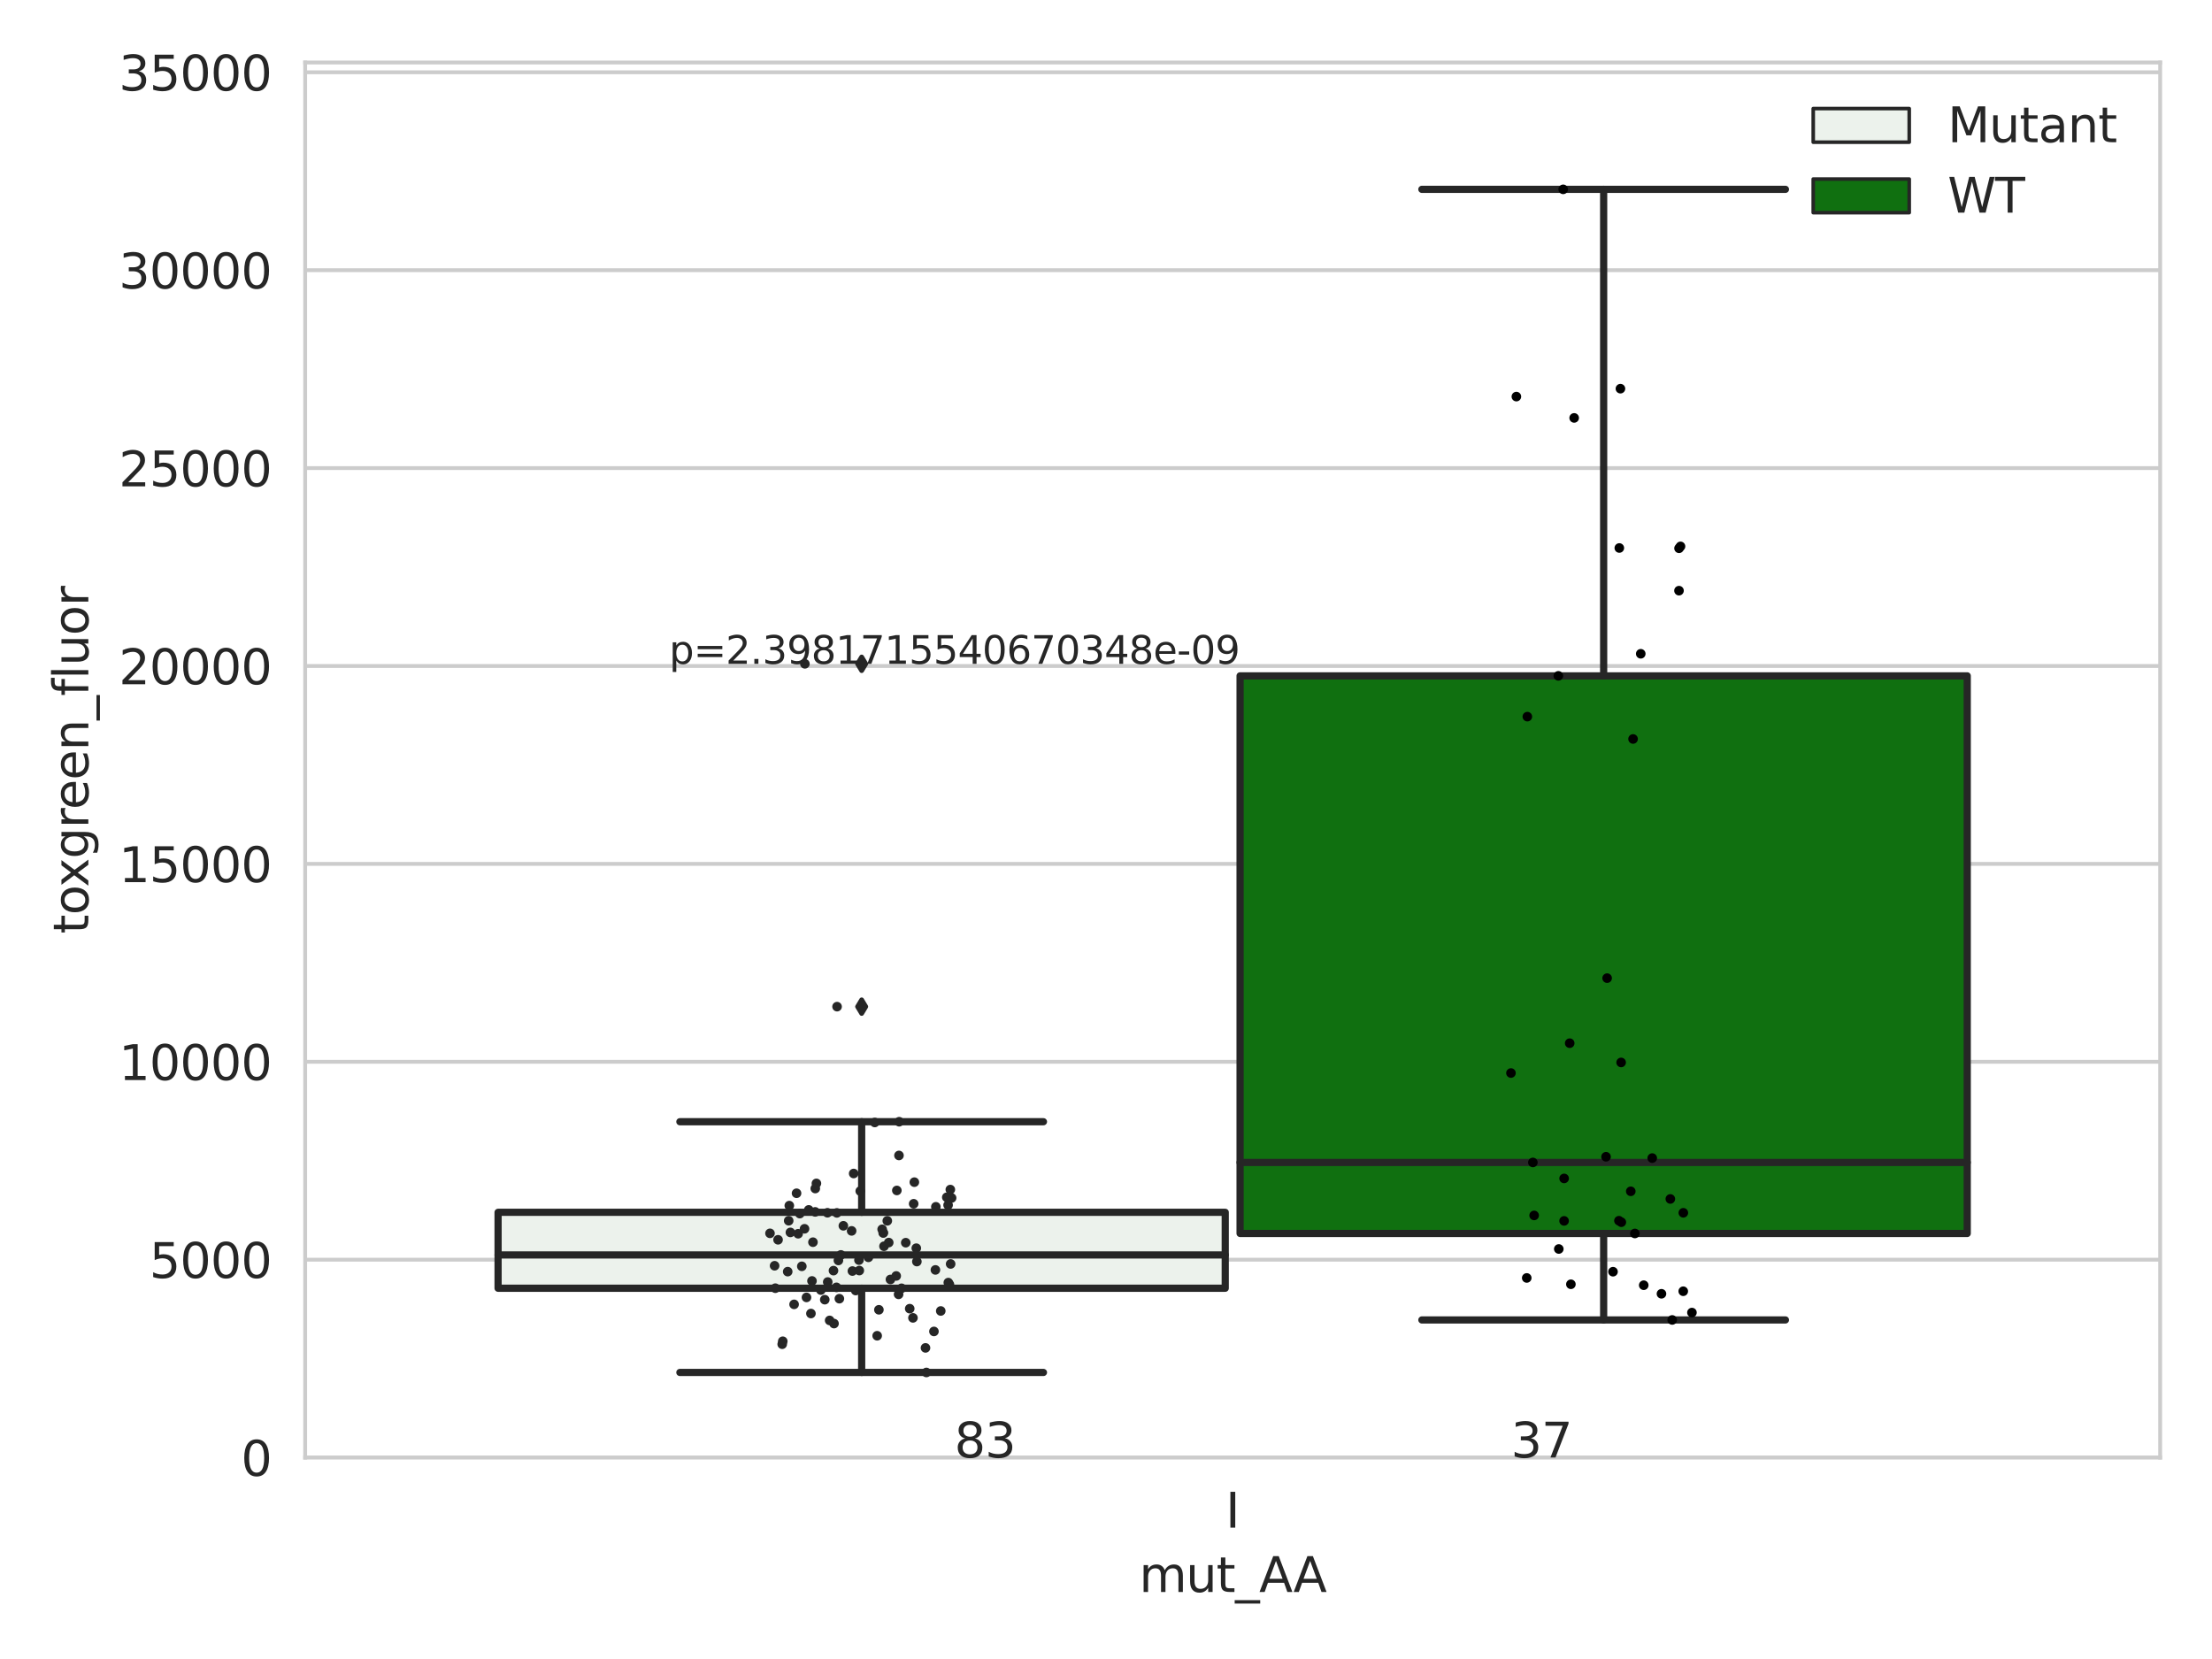 <?xml version="1.0" encoding="utf-8" standalone="no"?>
<!DOCTYPE svg PUBLIC "-//W3C//DTD SVG 1.1//EN"
  "http://www.w3.org/Graphics/SVG/1.1/DTD/svg11.dtd">
<svg xmlns:xlink="http://www.w3.org/1999/xlink" width="460.8pt" height="345.6pt" viewBox="0 0 460.8 345.6" xmlns="http://www.w3.org/2000/svg" version="1.1">
 <defs>
  <style type="text/css">*{stroke-linejoin: round; stroke-linecap: butt}</style>
 </defs>
 <g id="figure_1">
  <g id="patch_1">
   <path d="M 0 345.6 
L 460.8 345.6 
L 460.8 0 
L 0 0 
z
" style="fill: #ffffff"/>
  </g>
  <g id="axes_1">
   <g id="patch_2">
    <path d="M 63.571 303.64 
L 450 303.64 
L 450 13.022 
L 63.571 13.022 
z
" style="fill: #ffffff"/>
   </g>
   <g id="matplotlib.axis_1">
    <g id="xtick_1">
     <g id="text_1">
      <!-- I -->
      <g style="fill: #262626" transform="translate(255.311 318.238)scale(0.1 -0.1)">
       <defs>
        <path id="DejaVuSans-49" d="M 628 4666 
L 1259 4666 
L 1259 0 
L 628 0 
L 628 4666 
z
" transform="scale(0.016)"/>
       </defs>
       <use xlink:href="#DejaVuSans-49"/>
      </g>
     </g>
    </g>
    <g id="text_2">
     <!-- mut_AA -->
     <g style="fill: #262626" transform="translate(237.308 331.638)scale(0.1 -0.1)">
      <defs>
       <path id="DejaVuSans-6d" d="M 3328 2828 
Q 3544 3216 3844 3400 
Q 4144 3584 4550 3584 
Q 5097 3584 5394 3201 
Q 5691 2819 5691 2113 
L 5691 0 
L 5113 0 
L 5113 2094 
Q 5113 2597 4934 2840 
Q 4756 3084 4391 3084 
Q 3944 3084 3684 2787 
Q 3425 2491 3425 1978 
L 3425 0 
L 2847 0 
L 2847 2094 
Q 2847 2600 2669 2842 
Q 2491 3084 2119 3084 
Q 1678 3084 1418 2786 
Q 1159 2488 1159 1978 
L 1159 0 
L 581 0 
L 581 3500 
L 1159 3500 
L 1159 2956 
Q 1356 3278 1631 3431 
Q 1906 3584 2284 3584 
Q 2666 3584 2933 3390 
Q 3200 3197 3328 2828 
z
" transform="scale(0.016)"/>
       <path id="DejaVuSans-75" d="M 544 1381 
L 544 3500 
L 1119 3500 
L 1119 1403 
Q 1119 906 1312 657 
Q 1506 409 1894 409 
Q 2359 409 2629 706 
Q 2900 1003 2900 1516 
L 2900 3500 
L 3475 3500 
L 3475 0 
L 2900 0 
L 2900 538 
Q 2691 219 2414 64 
Q 2138 -91 1772 -91 
Q 1169 -91 856 284 
Q 544 659 544 1381 
z
M 1991 3584 
L 1991 3584 
z
" transform="scale(0.016)"/>
       <path id="DejaVuSans-74" d="M 1172 4494 
L 1172 3500 
L 2356 3500 
L 2356 3053 
L 1172 3053 
L 1172 1153 
Q 1172 725 1289 603 
Q 1406 481 1766 481 
L 2356 481 
L 2356 0 
L 1766 0 
Q 1100 0 847 248 
Q 594 497 594 1153 
L 594 3053 
L 172 3053 
L 172 3500 
L 594 3500 
L 594 4494 
L 1172 4494 
z
" transform="scale(0.016)"/>
       <path id="DejaVuSans-5f" d="M 3263 -1063 
L 3263 -1509 
L -63 -1509 
L -63 -1063 
L 3263 -1063 
z
" transform="scale(0.016)"/>
       <path id="DejaVuSans-41" d="M 2188 4044 
L 1331 1722 
L 3047 1722 
L 2188 4044 
z
M 1831 4666 
L 2547 4666 
L 4325 0 
L 3669 0 
L 3244 1197 
L 1141 1197 
L 716 0 
L 50 0 
L 1831 4666 
z
" transform="scale(0.016)"/>
      </defs>
      <use xlink:href="#DejaVuSans-6d"/>
      <use xlink:href="#DejaVuSans-75" x="97.412"/>
      <use xlink:href="#DejaVuSans-74" x="160.791"/>
      <use xlink:href="#DejaVuSans-5f" x="200"/>
      <use xlink:href="#DejaVuSans-41" x="250"/>
      <use xlink:href="#DejaVuSans-41" x="321.158"/>
     </g>
    </g>
   </g>
   <g id="matplotlib.axis_2">
    <g id="ytick_1">
     <g id="line2d_1">
      <path d="M 63.571 303.64 
L 450 303.64 
" clip-path="url(#p7182664785)" style="fill: none; stroke: #cccccc; stroke-width: 0.8; stroke-linecap: round"/>
     </g>
     <g id="text_3">
      <!-- 0 -->
      <g style="fill: #262626" transform="translate(50.209 307.439)scale(0.1 -0.1)">
       <defs>
        <path id="DejaVuSans-30" d="M 2034 4250 
Q 1547 4250 1301 3770 
Q 1056 3291 1056 2328 
Q 1056 1369 1301 889 
Q 1547 409 2034 409 
Q 2525 409 2770 889 
Q 3016 1369 3016 2328 
Q 3016 3291 2770 3770 
Q 2525 4250 2034 4250 
z
M 2034 4750 
Q 2819 4750 3233 4129 
Q 3647 3509 3647 2328 
Q 3647 1150 3233 529 
Q 2819 -91 2034 -91 
Q 1250 -91 836 529 
Q 422 1150 422 2328 
Q 422 3509 836 4129 
Q 1250 4750 2034 4750 
z
" transform="scale(0.016)"/>
       </defs>
       <use xlink:href="#DejaVuSans-30"/>
      </g>
     </g>
    </g>
    <g id="ytick_2">
     <g id="line2d_2">
      <path d="M 63.571 262.414 
L 450 262.414 
" clip-path="url(#p7182664785)" style="fill: none; stroke: #cccccc; stroke-width: 0.8; stroke-linecap: round"/>
     </g>
     <g id="text_4">
      <!-- 5000 -->
      <g style="fill: #262626" transform="translate(31.121 266.214)scale(0.1 -0.1)">
       <defs>
        <path id="DejaVuSans-35" d="M 691 4666 
L 3169 4666 
L 3169 4134 
L 1269 4134 
L 1269 2991 
Q 1406 3038 1543 3061 
Q 1681 3084 1819 3084 
Q 2600 3084 3056 2656 
Q 3513 2228 3513 1497 
Q 3513 744 3044 326 
Q 2575 -91 1722 -91 
Q 1428 -91 1123 -41 
Q 819 9 494 109 
L 494 744 
Q 775 591 1075 516 
Q 1375 441 1709 441 
Q 2250 441 2565 725 
Q 2881 1009 2881 1497 
Q 2881 1984 2565 2268 
Q 2250 2553 1709 2553 
Q 1456 2553 1204 2497 
Q 953 2441 691 2322 
L 691 4666 
z
" transform="scale(0.016)"/>
       </defs>
       <use xlink:href="#DejaVuSans-35"/>
       <use xlink:href="#DejaVuSans-30" x="63.623"/>
       <use xlink:href="#DejaVuSans-30" x="127.246"/>
       <use xlink:href="#DejaVuSans-30" x="190.869"/>
      </g>
     </g>
    </g>
    <g id="ytick_3">
     <g id="line2d_3">
      <path d="M 63.571 221.189 
L 450 221.189 
" clip-path="url(#p7182664785)" style="fill: none; stroke: #cccccc; stroke-width: 0.8; stroke-linecap: round"/>
     </g>
     <g id="text_5">
      <!-- 10000 -->
      <g style="fill: #262626" transform="translate(24.759 224.988)scale(0.1 -0.1)">
       <defs>
        <path id="DejaVuSans-31" d="M 794 531 
L 1825 531 
L 1825 4091 
L 703 3866 
L 703 4441 
L 1819 4666 
L 2450 4666 
L 2450 531 
L 3481 531 
L 3481 0 
L 794 0 
L 794 531 
z
" transform="scale(0.016)"/>
       </defs>
       <use xlink:href="#DejaVuSans-31"/>
       <use xlink:href="#DejaVuSans-30" x="63.623"/>
       <use xlink:href="#DejaVuSans-30" x="127.246"/>
       <use xlink:href="#DejaVuSans-30" x="190.869"/>
       <use xlink:href="#DejaVuSans-30" x="254.492"/>
      </g>
     </g>
    </g>
    <g id="ytick_4">
     <g id="line2d_4">
      <path d="M 63.571 179.963 
L 450 179.963 
" clip-path="url(#p7182664785)" style="fill: none; stroke: #cccccc; stroke-width: 0.8; stroke-linecap: round"/>
     </g>
     <g id="text_6">
      <!-- 15000 -->
      <g style="fill: #262626" transform="translate(24.759 183.762)scale(0.1 -0.1)">
       <use xlink:href="#DejaVuSans-31"/>
       <use xlink:href="#DejaVuSans-35" x="63.623"/>
       <use xlink:href="#DejaVuSans-30" x="127.246"/>
       <use xlink:href="#DejaVuSans-30" x="190.869"/>
       <use xlink:href="#DejaVuSans-30" x="254.492"/>
      </g>
     </g>
    </g>
    <g id="ytick_5">
     <g id="line2d_5">
      <path d="M 63.571 138.738 
L 450 138.738 
" clip-path="url(#p7182664785)" style="fill: none; stroke: #cccccc; stroke-width: 0.8; stroke-linecap: round"/>
     </g>
     <g id="text_7">
      <!-- 20000 -->
      <g style="fill: #262626" transform="translate(24.759 142.537)scale(0.1 -0.1)">
       <defs>
        <path id="DejaVuSans-32" d="M 1228 531 
L 3431 531 
L 3431 0 
L 469 0 
L 469 531 
Q 828 903 1448 1529 
Q 2069 2156 2228 2338 
Q 2531 2678 2651 2914 
Q 2772 3150 2772 3378 
Q 2772 3750 2511 3984 
Q 2250 4219 1831 4219 
Q 1534 4219 1204 4116 
Q 875 4013 500 3803 
L 500 4441 
Q 881 4594 1212 4672 
Q 1544 4750 1819 4750 
Q 2544 4750 2975 4387 
Q 3406 4025 3406 3419 
Q 3406 3131 3298 2873 
Q 3191 2616 2906 2266 
Q 2828 2175 2409 1742 
Q 1991 1309 1228 531 
z
" transform="scale(0.016)"/>
       </defs>
       <use xlink:href="#DejaVuSans-32"/>
       <use xlink:href="#DejaVuSans-30" x="63.623"/>
       <use xlink:href="#DejaVuSans-30" x="127.246"/>
       <use xlink:href="#DejaVuSans-30" x="190.869"/>
       <use xlink:href="#DejaVuSans-30" x="254.492"/>
      </g>
     </g>
    </g>
    <g id="ytick_6">
     <g id="line2d_6">
      <path d="M 63.571 97.512 
L 450 97.512 
" clip-path="url(#p7182664785)" style="fill: none; stroke: #cccccc; stroke-width: 0.8; stroke-linecap: round"/>
     </g>
     <g id="text_8">
      <!-- 25000 -->
      <g style="fill: #262626" transform="translate(24.759 101.311)scale(0.1 -0.1)">
       <use xlink:href="#DejaVuSans-32"/>
       <use xlink:href="#DejaVuSans-35" x="63.623"/>
       <use xlink:href="#DejaVuSans-30" x="127.246"/>
       <use xlink:href="#DejaVuSans-30" x="190.869"/>
       <use xlink:href="#DejaVuSans-30" x="254.492"/>
      </g>
     </g>
    </g>
    <g id="ytick_7">
     <g id="line2d_7">
      <path d="M 63.571 56.286 
L 450 56.286 
" clip-path="url(#p7182664785)" style="fill: none; stroke: #cccccc; stroke-width: 0.8; stroke-linecap: round"/>
     </g>
     <g id="text_9">
      <!-- 30000 -->
      <g style="fill: #262626" transform="translate(24.759 60.085)scale(0.1 -0.1)">
       <defs>
        <path id="DejaVuSans-33" d="M 2597 2516 
Q 3050 2419 3304 2112 
Q 3559 1806 3559 1356 
Q 3559 666 3084 287 
Q 2609 -91 1734 -91 
Q 1441 -91 1130 -33 
Q 819 25 488 141 
L 488 750 
Q 750 597 1062 519 
Q 1375 441 1716 441 
Q 2309 441 2620 675 
Q 2931 909 2931 1356 
Q 2931 1769 2642 2001 
Q 2353 2234 1838 2234 
L 1294 2234 
L 1294 2753 
L 1863 2753 
Q 2328 2753 2575 2939 
Q 2822 3125 2822 3475 
Q 2822 3834 2567 4026 
Q 2313 4219 1838 4219 
Q 1578 4219 1281 4162 
Q 984 4106 628 3988 
L 628 4550 
Q 988 4650 1302 4700 
Q 1616 4750 1894 4750 
Q 2613 4750 3031 4423 
Q 3450 4097 3450 3541 
Q 3450 3153 3228 2886 
Q 3006 2619 2597 2516 
z
" transform="scale(0.016)"/>
       </defs>
       <use xlink:href="#DejaVuSans-33"/>
       <use xlink:href="#DejaVuSans-30" x="63.623"/>
       <use xlink:href="#DejaVuSans-30" x="127.246"/>
       <use xlink:href="#DejaVuSans-30" x="190.869"/>
       <use xlink:href="#DejaVuSans-30" x="254.492"/>
      </g>
     </g>
    </g>
    <g id="ytick_8">
     <g id="line2d_8">
      <path d="M 63.571 15.061 
L 450 15.061 
" clip-path="url(#p7182664785)" style="fill: none; stroke: #cccccc; stroke-width: 0.8; stroke-linecap: round"/>
     </g>
     <g id="text_10">
      <!-- 35000 -->
      <g style="fill: #262626" transform="translate(24.759 18.86)scale(0.1 -0.1)">
       <use xlink:href="#DejaVuSans-33"/>
       <use xlink:href="#DejaVuSans-35" x="63.623"/>
       <use xlink:href="#DejaVuSans-30" x="127.246"/>
       <use xlink:href="#DejaVuSans-30" x="190.869"/>
       <use xlink:href="#DejaVuSans-30" x="254.492"/>
      </g>
     </g>
    </g>
    <g id="text_11">
     <!-- toxgreen_fluor -->
     <g style="fill: #262626" transform="translate(18.401 194.526)rotate(-90)scale(0.1 -0.1)">
      <defs>
       <path id="DejaVuSans-6f" d="M 1959 3097 
Q 1497 3097 1228 2736 
Q 959 2375 959 1747 
Q 959 1119 1226 758 
Q 1494 397 1959 397 
Q 2419 397 2687 759 
Q 2956 1122 2956 1747 
Q 2956 2369 2687 2733 
Q 2419 3097 1959 3097 
z
M 1959 3584 
Q 2709 3584 3137 3096 
Q 3566 2609 3566 1747 
Q 3566 888 3137 398 
Q 2709 -91 1959 -91 
Q 1206 -91 779 398 
Q 353 888 353 1747 
Q 353 2609 779 3096 
Q 1206 3584 1959 3584 
z
" transform="scale(0.016)"/>
       <path id="DejaVuSans-78" d="M 3513 3500 
L 2247 1797 
L 3578 0 
L 2900 0 
L 1881 1375 
L 863 0 
L 184 0 
L 1544 1831 
L 300 3500 
L 978 3500 
L 1906 2253 
L 2834 3500 
L 3513 3500 
z
" transform="scale(0.016)"/>
       <path id="DejaVuSans-67" d="M 2906 1791 
Q 2906 2416 2648 2759 
Q 2391 3103 1925 3103 
Q 1463 3103 1205 2759 
Q 947 2416 947 1791 
Q 947 1169 1205 825 
Q 1463 481 1925 481 
Q 2391 481 2648 825 
Q 2906 1169 2906 1791 
z
M 3481 434 
Q 3481 -459 3084 -895 
Q 2688 -1331 1869 -1331 
Q 1566 -1331 1297 -1286 
Q 1028 -1241 775 -1147 
L 775 -588 
Q 1028 -725 1275 -790 
Q 1522 -856 1778 -856 
Q 2344 -856 2625 -561 
Q 2906 -266 2906 331 
L 2906 616 
Q 2728 306 2450 153 
Q 2172 0 1784 0 
Q 1141 0 747 490 
Q 353 981 353 1791 
Q 353 2603 747 3093 
Q 1141 3584 1784 3584 
Q 2172 3584 2450 3431 
Q 2728 3278 2906 2969 
L 2906 3500 
L 3481 3500 
L 3481 434 
z
" transform="scale(0.016)"/>
       <path id="DejaVuSans-72" d="M 2631 2963 
Q 2534 3019 2420 3045 
Q 2306 3072 2169 3072 
Q 1681 3072 1420 2755 
Q 1159 2438 1159 1844 
L 1159 0 
L 581 0 
L 581 3500 
L 1159 3500 
L 1159 2956 
Q 1341 3275 1631 3429 
Q 1922 3584 2338 3584 
Q 2397 3584 2469 3576 
Q 2541 3569 2628 3553 
L 2631 2963 
z
" transform="scale(0.016)"/>
       <path id="DejaVuSans-65" d="M 3597 1894 
L 3597 1613 
L 953 1613 
Q 991 1019 1311 708 
Q 1631 397 2203 397 
Q 2534 397 2845 478 
Q 3156 559 3463 722 
L 3463 178 
Q 3153 47 2828 -22 
Q 2503 -91 2169 -91 
Q 1331 -91 842 396 
Q 353 884 353 1716 
Q 353 2575 817 3079 
Q 1281 3584 2069 3584 
Q 2775 3584 3186 3129 
Q 3597 2675 3597 1894 
z
M 3022 2063 
Q 3016 2534 2758 2815 
Q 2500 3097 2075 3097 
Q 1594 3097 1305 2825 
Q 1016 2553 972 2059 
L 3022 2063 
z
" transform="scale(0.016)"/>
       <path id="DejaVuSans-6e" d="M 3513 2113 
L 3513 0 
L 2938 0 
L 2938 2094 
Q 2938 2591 2744 2837 
Q 2550 3084 2163 3084 
Q 1697 3084 1428 2787 
Q 1159 2491 1159 1978 
L 1159 0 
L 581 0 
L 581 3500 
L 1159 3500 
L 1159 2956 
Q 1366 3272 1645 3428 
Q 1925 3584 2291 3584 
Q 2894 3584 3203 3211 
Q 3513 2838 3513 2113 
z
" transform="scale(0.016)"/>
       <path id="DejaVuSans-66" d="M 2375 4863 
L 2375 4384 
L 1825 4384 
Q 1516 4384 1395 4259 
Q 1275 4134 1275 3809 
L 1275 3500 
L 2222 3500 
L 2222 3053 
L 1275 3053 
L 1275 0 
L 697 0 
L 697 3053 
L 147 3053 
L 147 3500 
L 697 3500 
L 697 3744 
Q 697 4328 969 4595 
Q 1241 4863 1831 4863 
L 2375 4863 
z
" transform="scale(0.016)"/>
       <path id="DejaVuSans-6c" d="M 603 4863 
L 1178 4863 
L 1178 0 
L 603 0 
L 603 4863 
z
" transform="scale(0.016)"/>
      </defs>
      <use xlink:href="#DejaVuSans-74"/>
      <use xlink:href="#DejaVuSans-6f" x="39.209"/>
      <use xlink:href="#DejaVuSans-78" x="97.266"/>
      <use xlink:href="#DejaVuSans-67" x="156.445"/>
      <use xlink:href="#DejaVuSans-72" x="219.922"/>
      <use xlink:href="#DejaVuSans-65" x="258.785"/>
      <use xlink:href="#DejaVuSans-65" x="320.309"/>
      <use xlink:href="#DejaVuSans-6e" x="381.832"/>
      <use xlink:href="#DejaVuSans-5f" x="445.211"/>
      <use xlink:href="#DejaVuSans-66" x="495.211"/>
      <use xlink:href="#DejaVuSans-6c" x="530.416"/>
      <use xlink:href="#DejaVuSans-75" x="558.199"/>
      <use xlink:href="#DejaVuSans-6f" x="621.578"/>
      <use xlink:href="#DejaVuSans-72" x="682.76"/>
     </g>
    </g>
   </g>
   <g id="patch_3">
    <path d="M 103.76 268.364 
L 255.24 268.364 
L 255.24 252.548 
L 103.76 252.548 
L 103.76 268.364 
z
" clip-path="url(#p7182664785)" style="fill: #ecf2ec; stroke: #262626; stroke-width: 1.5; stroke-linejoin: miter"/>
   </g>
   <g id="patch_4">
    <path d="M 258.331 256.952 
L 409.811 256.952 
L 409.811 140.791 
L 258.331 140.791 
L 258.331 256.952 
z
" clip-path="url(#p7182664785)" style="fill: #107010; stroke: #262626; stroke-width: 1.5; stroke-linejoin: miter"/>
   </g>
   <g id="patch_5">
    <path d="M 256.786 303.64 
L 256.786 303.64 
L 256.786 303.64 
L 256.786 303.64 
z
" clip-path="url(#p7182664785)" style="fill: #ecf2ec; stroke: #262626; stroke-width: 0.75; stroke-linejoin: miter"/>
   </g>
   <g id="patch_6">
    <path d="M 256.786 303.64 
L 256.786 303.64 
L 256.786 303.64 
L 256.786 303.64 
z
" clip-path="url(#p7182664785)" style="fill: #107010; stroke: #262626; stroke-width: 0.75; stroke-linejoin: miter"/>
   </g>
   <g id="PathCollection_1"/>
   <g id="PathCollection_2"/>
   <g id="line2d_9">
    <path d="M 179.5 268.364 
L 179.5 285.907 
" clip-path="url(#p7182664785)" style="fill: none; stroke: #262626; stroke-width: 1.5; stroke-linecap: round"/>
   </g>
   <g id="line2d_10">
    <path d="M 179.5 252.548 
L 179.5 233.675 
" clip-path="url(#p7182664785)" style="fill: none; stroke: #262626; stroke-width: 1.5; stroke-linecap: round"/>
   </g>
   <g id="line2d_11">
    <path d="M 141.63 285.907 
L 217.37 285.907 
" clip-path="url(#p7182664785)" style="fill: none; stroke: #262626; stroke-width: 1.5; stroke-linecap: round"/>
   </g>
   <g id="line2d_12">
    <path d="M 141.63 233.675 
L 217.37 233.675 
" clip-path="url(#p7182664785)" style="fill: none; stroke: #262626; stroke-width: 1.5; stroke-linecap: round"/>
   </g>
   <g id="line2d_13">
    <defs>
     <path id="m395c01d394" d="M -0 1.414 
L 0.849 0 
L 0 -1.414 
L -0.849 -0 
z
" style="stroke: #262626; stroke-linejoin: miter"/>
    </defs>
    <g clip-path="url(#p7182664785)">
     <use xlink:href="#m395c01d394" x="179.5" y="209.702" style="fill: #262626; stroke: #262626; stroke-linejoin: miter"/>
     <use xlink:href="#m395c01d394" x="179.5" y="138.283" style="fill: #262626; stroke: #262626; stroke-linejoin: miter"/>
    </g>
   </g>
   <g id="line2d_14">
    <path d="M 334.071 256.952 
L 334.071 274.968 
" clip-path="url(#p7182664785)" style="fill: none; stroke: #262626; stroke-width: 1.5; stroke-linecap: round"/>
   </g>
   <g id="line2d_15">
    <path d="M 334.071 140.791 
L 334.071 39.442 
" clip-path="url(#p7182664785)" style="fill: none; stroke: #262626; stroke-width: 1.5; stroke-linecap: round"/>
   </g>
   <g id="line2d_16">
    <path d="M 296.201 274.968 
L 371.941 274.968 
" clip-path="url(#p7182664785)" style="fill: none; stroke: #262626; stroke-width: 1.5; stroke-linecap: round"/>
   </g>
   <g id="line2d_17">
    <path d="M 296.201 39.442 
L 371.941 39.442 
" clip-path="url(#p7182664785)" style="fill: none; stroke: #262626; stroke-width: 1.5; stroke-linecap: round"/>
   </g>
   <g id="line2d_18"/>
   <g id="line2d_19">
    <path d="M 103.76 261.423 
L 255.24 261.423 
" clip-path="url(#p7182664785)" style="fill: none; stroke: #262626; stroke-width: 1.5; stroke-linecap: round"/>
   </g>
   <g id="line2d_20">
    <path d="M 258.331 242.16 
L 409.811 242.16 
" clip-path="url(#p7182664785)" style="fill: none; stroke: #262626; stroke-width: 1.5; stroke-linecap: round"/>
   </g>
   <g id="patch_7">
    <path d="M 63.571 303.64 
L 63.571 13.022 
" style="fill: none; stroke: #cccccc; stroke-width: 0.8; stroke-linejoin: miter; stroke-linecap: square"/>
   </g>
   <g id="patch_8">
    <path d="M 450 303.64 
L 450 13.022 
" style="fill: none; stroke: #cccccc; stroke-width: 0.8; stroke-linejoin: miter; stroke-linecap: square"/>
   </g>
   <g id="patch_9">
    <path d="M 63.571 303.64 
L 450 303.64 
" style="fill: none; stroke: #cccccc; stroke-width: 0.8; stroke-linejoin: miter; stroke-linecap: square"/>
   </g>
   <g id="patch_10">
    <path d="M 63.571 13.022 
L 450 13.022 
" style="fill: none; stroke: #cccccc; stroke-width: 0.8; stroke-linejoin: miter; stroke-linecap: square"/>
   </g>
   <g id="PathCollection_3">
    <defs>
     <path id="C0_0_1da411a378" d="M 0 1 
C 0.265 1 0.52 0.895 0.707 0.707 
C 0.895 0.52 1 0.265 1 -0 
C 1 -0.265 0.895 -0.52 0.707 -0.707 
C 0.52 -0.895 0.265 -1 0 -1 
C -0.265 -1 -0.52 -0.895 -0.707 -0.707 
C -0.895 -0.52 -1 -0.265 -1 0 
C -1 0.265 -0.895 0.52 -0.707 0.707 
C -0.52 0.895 -0.265 1 0 1 
z
"/>
    </defs>
    <g clip-path="url(#p7182664785)">
     <use xlink:href="#C0_0_1da411a378" x="174.376" y="209.702" style="fill: #262626"/>
    </g>
    <g clip-path="url(#p7182664785)">
     <use xlink:href="#C0_0_1da411a378" x="190.186" y="274.535" style="fill: #262626"/>
    </g>
    <g clip-path="url(#p7182664785)">
     <use xlink:href="#C0_0_1da411a378" x="197.234" y="249.417" style="fill: #262626"/>
    </g>
    <g clip-path="url(#p7182664785)">
     <use xlink:href="#C0_0_1da411a378" x="167.674" y="138.283" style="fill: #262626"/>
    </g>
    <g clip-path="url(#p7182664785)">
     <use xlink:href="#C0_0_1da411a378" x="188.685" y="258.875" style="fill: #262626"/>
    </g>
    <g clip-path="url(#p7182664785)">
     <use xlink:href="#C0_0_1da411a378" x="165.426" y="271.722" style="fill: #262626"/>
    </g>
    <g clip-path="url(#p7182664785)">
     <use xlink:href="#C0_0_1da411a378" x="172.434" y="267.067" style="fill: #262626"/>
    </g>
    <g clip-path="url(#p7182664785)">
     <use xlink:href="#C0_0_1da411a378" x="185.496" y="266.534" style="fill: #262626"/>
    </g>
    <g clip-path="url(#p7182664785)">
     <use xlink:href="#C0_0_1da411a378" x="166.614" y="252.816" style="fill: #262626"/>
    </g>
    <g clip-path="url(#p7182664785)">
     <use xlink:href="#C0_0_1da411a378" x="169.354" y="258.771" style="fill: #262626"/>
    </g>
    <g clip-path="url(#p7182664785)">
     <use xlink:href="#C0_0_1da411a378" x="178.259" y="268.843" style="fill: #262626"/>
    </g>
    <g clip-path="url(#p7182664785)">
     <use xlink:href="#C0_0_1da411a378" x="187.316" y="233.675" style="fill: #262626"/>
    </g>
    <g clip-path="url(#p7182664785)">
     <use xlink:href="#C0_0_1da411a378" x="164.427" y="251.15" style="fill: #262626"/>
    </g>
    <g clip-path="url(#p7182664785)">
     <use xlink:href="#C0_0_1da411a378" x="162.084" y="258.271" style="fill: #262626"/>
    </g>
    <g clip-path="url(#p7182664785)">
     <use xlink:href="#C0_0_1da411a378" x="168.932" y="273.631" style="fill: #262626"/>
    </g>
    <g clip-path="url(#p7182664785)">
     <use xlink:href="#C0_0_1da411a378" x="177.837" y="244.462" style="fill: #262626"/>
    </g>
    <g clip-path="url(#p7182664785)">
     <use xlink:href="#C0_0_1da411a378" x="163.065" y="279.407" style="fill: #262626"/>
    </g>
    <g clip-path="url(#p7182664785)">
     <use xlink:href="#C0_0_1da411a378" x="175.688" y="255.357" style="fill: #262626"/>
    </g>
    <g clip-path="url(#p7182664785)">
     <use xlink:href="#C0_0_1da411a378" x="162.948" y="280.025" style="fill: #262626"/>
    </g>
    <g clip-path="url(#p7182664785)">
     <use xlink:href="#C0_0_1da411a378" x="179.007" y="264.682" style="fill: #262626"/>
    </g>
    <g clip-path="url(#p7182664785)">
     <use xlink:href="#C0_0_1da411a378" x="161.518" y="268.354" style="fill: #262626"/>
    </g>
    <g clip-path="url(#p7182664785)">
     <use xlink:href="#C0_0_1da411a378" x="161.363" y="263.679" style="fill: #262626"/>
    </g>
    <g clip-path="url(#p7182664785)">
     <use xlink:href="#C0_0_1da411a378" x="170.997" y="268.743" style="fill: #262626"/>
    </g>
    <g clip-path="url(#p7182664785)">
     <use xlink:href="#C0_0_1da411a378" x="169.152" y="266.843" style="fill: #262626"/>
    </g>
    <g clip-path="url(#p7182664785)">
     <use xlink:href="#C0_0_1da411a378" x="171.817" y="270.746" style="fill: #262626"/>
    </g>
    <g clip-path="url(#p7182664785)">
     <use xlink:href="#C0_0_1da411a378" x="184.842" y="254.319" style="fill: #262626"/>
    </g>
    <g clip-path="url(#p7182664785)">
     <use xlink:href="#C0_0_1da411a378" x="175.17" y="261.423" style="fill: #262626"/>
    </g>
    <g clip-path="url(#p7182664785)">
     <use xlink:href="#C0_0_1da411a378" x="174.251" y="268.178" style="fill: #262626"/>
    </g>
    <g clip-path="url(#p7182664785)">
     <use xlink:href="#C0_0_1da411a378" x="192.983" y="285.907" style="fill: #262626"/>
    </g>
    <g clip-path="url(#p7182664785)">
     <use xlink:href="#C0_0_1da411a378" x="179.208" y="248.122" style="fill: #262626"/>
    </g>
    <g clip-path="url(#p7182664785)">
     <use xlink:href="#C0_0_1da411a378" x="198.24" y="249.559" style="fill: #262626"/>
    </g>
    <g clip-path="url(#p7182664785)">
     <use xlink:href="#C0_0_1da411a378" x="183.769" y="256.086" style="fill: #262626"/>
    </g>
    <g clip-path="url(#p7182664785)">
     <use xlink:href="#C0_0_1da411a378" x="194.558" y="277.363" style="fill: #262626"/>
    </g>
    <g clip-path="url(#p7182664785)">
     <use xlink:href="#C0_0_1da411a378" x="190.883" y="260.019" style="fill: #262626"/>
    </g>
    <g clip-path="url(#p7182664785)">
     <use xlink:href="#C0_0_1da411a378" x="191.002" y="262.807" style="fill: #262626"/>
    </g>
    <g clip-path="url(#p7182664785)">
     <use xlink:href="#C0_0_1da411a378" x="172.83" y="275.068" style="fill: #262626"/>
    </g>
    <g clip-path="url(#p7182664785)">
     <use xlink:href="#C0_0_1da411a378" x="160.404" y="256.925" style="fill: #262626"/>
    </g>
    <g clip-path="url(#p7182664785)">
     <use xlink:href="#C0_0_1da411a378" x="190.333" y="250.768" style="fill: #262626"/>
    </g>
    <g clip-path="url(#p7182664785)">
     <use xlink:href="#C0_0_1da411a378" x="165.935" y="248.577" style="fill: #262626"/>
    </g>
    <g clip-path="url(#p7182664785)">
     <use xlink:href="#C0_0_1da411a378" x="197.506" y="251.039" style="fill: #262626"/>
    </g>
    <g clip-path="url(#p7182664785)">
     <use xlink:href="#C0_0_1da411a378" x="180.911" y="261.925" style="fill: #262626"/>
    </g>
    <g clip-path="url(#p7182664785)">
     <use xlink:href="#C0_0_1da411a378" x="189.511" y="272.619" style="fill: #262626"/>
    </g>
    <g clip-path="url(#p7182664785)">
     <use xlink:href="#C0_0_1da411a378" x="168.006" y="270.272" style="fill: #262626"/>
    </g>
    <g clip-path="url(#p7182664785)">
     <use xlink:href="#C0_0_1da411a378" x="183.091" y="272.851" style="fill: #262626"/>
    </g>
    <g clip-path="url(#p7182664785)">
     <use xlink:href="#C0_0_1da411a378" x="197.788" y="267.588" style="fill: #262626"/>
    </g>
    <g clip-path="url(#p7182664785)">
     <use xlink:href="#C0_0_1da411a378" x="186.696" y="265.804" style="fill: #262626"/>
    </g>
    <g clip-path="url(#p7182664785)">
     <use xlink:href="#C0_0_1da411a378" x="173.742" y="275.724" style="fill: #262626"/>
    </g>
    <g clip-path="url(#p7182664785)">
     <use xlink:href="#C0_0_1da411a378" x="183.994" y="256.793" style="fill: #262626"/>
    </g>
    <g clip-path="url(#p7182664785)">
     <use xlink:href="#C0_0_1da411a378" x="174.657" y="262.575" style="fill: #262626"/>
    </g>
    <g clip-path="url(#p7182664785)">
     <use xlink:href="#C0_0_1da411a378" x="173.63" y="264.696" style="fill: #262626"/>
    </g>
    <g clip-path="url(#p7182664785)">
     <use xlink:href="#C0_0_1da411a378" x="185.14" y="258.851" style="fill: #262626"/>
    </g>
    <g clip-path="url(#p7182664785)">
     <use xlink:href="#C0_0_1da411a378" x="167.599" y="255.979" style="fill: #262626"/>
    </g>
    <g clip-path="url(#p7182664785)">
     <use xlink:href="#C0_0_1da411a378" x="186.829" y="247.993" style="fill: #262626"/>
    </g>
    <g clip-path="url(#p7182664785)">
     <use xlink:href="#C0_0_1da411a378" x="197.971" y="247.809" style="fill: #262626"/>
    </g>
    <g clip-path="url(#p7182664785)">
     <use xlink:href="#C0_0_1da411a378" x="192.798" y="280.79" style="fill: #262626"/>
    </g>
    <g clip-path="url(#p7182664785)">
     <use xlink:href="#C0_0_1da411a378" x="174.857" y="270.541" style="fill: #262626"/>
    </g>
    <g clip-path="url(#p7182664785)">
     <use xlink:href="#C0_0_1da411a378" x="194.864" y="264.546" style="fill: #262626"/>
    </g>
    <g clip-path="url(#p7182664785)">
     <use xlink:href="#C0_0_1da411a378" x="164.094" y="264.903" style="fill: #262626"/>
    </g>
    <g clip-path="url(#p7182664785)">
     <use xlink:href="#C0_0_1da411a378" x="197.553" y="267.188" style="fill: #262626"/>
    </g>
    <g clip-path="url(#p7182664785)">
     <use xlink:href="#C0_0_1da411a378" x="174.332" y="252.665" style="fill: #262626"/>
    </g>
    <g clip-path="url(#p7182664785)">
     <use xlink:href="#C0_0_1da411a378" x="168.476" y="252.042" style="fill: #262626"/>
    </g>
    <g clip-path="url(#p7182664785)">
     <use xlink:href="#C0_0_1da411a378" x="184.003" y="256.844" style="fill: #262626"/>
    </g>
    <g clip-path="url(#p7182664785)">
     <use xlink:href="#C0_0_1da411a378" x="187.272" y="240.701" style="fill: #262626"/>
    </g>
    <g clip-path="url(#p7182664785)">
     <use xlink:href="#C0_0_1da411a378" x="178.939" y="262.502" style="fill: #262626"/>
    </g>
    <g clip-path="url(#p7182664785)">
     <use xlink:href="#C0_0_1da411a378" x="164.654" y="256.736" style="fill: #262626"/>
    </g>
    <g clip-path="url(#p7182664785)">
     <use xlink:href="#C0_0_1da411a378" x="166.269" y="257.01" style="fill: #262626"/>
    </g>
    <g clip-path="url(#p7182664785)">
     <use xlink:href="#C0_0_1da411a378" x="169.838" y="247.593" style="fill: #262626"/>
    </g>
    <g clip-path="url(#p7182664785)">
     <use xlink:href="#C0_0_1da411a378" x="187.193" y="269.638" style="fill: #262626"/>
    </g>
    <g clip-path="url(#p7182664785)">
     <use xlink:href="#C0_0_1da411a378" x="164.299" y="254.301" style="fill: #262626"/>
    </g>
    <g clip-path="url(#p7182664785)">
     <use xlink:href="#C0_0_1da411a378" x="172.373" y="252.638" style="fill: #262626"/>
    </g>
    <g clip-path="url(#p7182664785)">
     <use xlink:href="#C0_0_1da411a378" x="187.81" y="268.374" style="fill: #262626"/>
    </g>
    <g clip-path="url(#p7182664785)">
     <use xlink:href="#C0_0_1da411a378" x="170.075" y="246.523" style="fill: #262626"/>
    </g>
    <g clip-path="url(#p7182664785)">
     <use xlink:href="#C0_0_1da411a378" x="169.822" y="252.459" style="fill: #262626"/>
    </g>
    <g clip-path="url(#p7182664785)">
     <use xlink:href="#C0_0_1da411a378" x="177.572" y="264.782" style="fill: #262626"/>
    </g>
    <g clip-path="url(#p7182664785)">
     <use xlink:href="#C0_0_1da411a378" x="177.407" y="256.415" style="fill: #262626"/>
    </g>
    <g clip-path="url(#p7182664785)">
     <use xlink:href="#C0_0_1da411a378" x="184.152" y="259.617" style="fill: #262626"/>
    </g>
    <g clip-path="url(#p7182664785)">
     <use xlink:href="#C0_0_1da411a378" x="198.036" y="263.304" style="fill: #262626"/>
    </g>
    <g clip-path="url(#p7182664785)">
     <use xlink:href="#C0_0_1da411a378" x="195.978" y="273.098" style="fill: #262626"/>
    </g>
    <g clip-path="url(#p7182664785)">
     <use xlink:href="#C0_0_1da411a378" x="182.232" y="233.83" style="fill: #262626"/>
    </g>
    <g clip-path="url(#p7182664785)">
     <use xlink:href="#C0_0_1da411a378" x="194.958" y="251.397" style="fill: #262626"/>
    </g>
    <g clip-path="url(#p7182664785)">
     <use xlink:href="#C0_0_1da411a378" x="190.478" y="246.266" style="fill: #262626"/>
    </g>
    <g clip-path="url(#p7182664785)">
     <use xlink:href="#C0_0_1da411a378" x="182.73" y="278.262" style="fill: #262626"/>
    </g>
    <g clip-path="url(#p7182664785)">
     <use xlink:href="#C0_0_1da411a378" x="167.035" y="263.796" style="fill: #262626"/>
    </g>
   </g>
   <g id="PathCollection_4">
    <defs>
     <path id="C1_0_92f2ef2d34" d="M 0 1 
C 0.265 1 0.52 0.895 0.707 0.707 
C 0.895 0.52 1 0.265 1 -0 
C 1 -0.265 0.895 -0.52 0.707 -0.707 
C 0.52 -0.895 0.265 -1 0 -1 
C -0.265 -1 -0.52 -0.895 -0.707 -0.707 
C -0.895 -0.52 -1 -0.265 -1 0 
C -1 0.265 -0.895 0.52 -0.707 0.707 
C -0.52 0.895 -0.265 1 0 1 
z
"/>
    </defs>
    <g clip-path="url(#p7182664785)">
     <use xlink:href="#C1_0_92f2ef2d34" x="326.997" y="217.317"/>
    </g>
    <g clip-path="url(#p7182664785)">
     <use xlink:href="#C1_0_92f2ef2d34" x="337.752" y="254.605"/>
    </g>
    <g clip-path="url(#p7182664785)">
     <use xlink:href="#C1_0_92f2ef2d34" x="318.174" y="149.289"/>
    </g>
    <g clip-path="url(#p7182664785)">
     <use xlink:href="#C1_0_92f2ef2d34" x="352.462" y="273.432"/>
    </g>
    <g clip-path="url(#p7182664785)">
     <use xlink:href="#C1_0_92f2ef2d34" x="324.631" y="140.791"/>
    </g>
    <g clip-path="url(#p7182664785)">
     <use xlink:href="#C1_0_92f2ef2d34" x="325.829" y="254.332"/>
    </g>
    <g clip-path="url(#p7182664785)">
     <use xlink:href="#C1_0_92f2ef2d34" x="344.19" y="241.249"/>
    </g>
    <g clip-path="url(#p7182664785)">
     <use xlink:href="#C1_0_92f2ef2d34" x="336.02" y="264.92"/>
    </g>
    <g clip-path="url(#p7182664785)">
     <use xlink:href="#C1_0_92f2ef2d34" x="327.246" y="267.537"/>
    </g>
    <g clip-path="url(#p7182664785)">
     <use xlink:href="#C1_0_92f2ef2d34" x="339.719" y="248.17"/>
    </g>
    <g clip-path="url(#p7182664785)">
     <use xlink:href="#C1_0_92f2ef2d34" x="337.566" y="80.967"/>
    </g>
    <g clip-path="url(#p7182664785)">
     <use xlink:href="#C1_0_92f2ef2d34" x="319.59" y="253.196"/>
    </g>
    <g clip-path="url(#p7182664785)">
     <use xlink:href="#C1_0_92f2ef2d34" x="337.258" y="254.298"/>
    </g>
    <g clip-path="url(#p7182664785)">
     <use xlink:href="#C1_0_92f2ef2d34" x="337.334" y="114.157"/>
    </g>
    <g clip-path="url(#p7182664785)">
     <use xlink:href="#C1_0_92f2ef2d34" x="334.793" y="203.765"/>
    </g>
    <g clip-path="url(#p7182664785)">
     <use xlink:href="#C1_0_92f2ef2d34" x="318.048" y="266.219"/>
    </g>
    <g clip-path="url(#p7182664785)">
     <use xlink:href="#C1_0_92f2ef2d34" x="348.35" y="274.968"/>
    </g>
    <g clip-path="url(#p7182664785)">
     <use xlink:href="#C1_0_92f2ef2d34" x="315.89" y="82.617"/>
    </g>
    <g clip-path="url(#p7182664785)">
     <use xlink:href="#C1_0_92f2ef2d34" x="341.799" y="136.194"/>
    </g>
    <g clip-path="url(#p7182664785)">
     <use xlink:href="#C1_0_92f2ef2d34" x="334.566" y="240.976"/>
    </g>
    <g clip-path="url(#p7182664785)">
     <use xlink:href="#C1_0_92f2ef2d34" x="350.651" y="268.988"/>
    </g>
    <g clip-path="url(#p7182664785)">
     <use xlink:href="#C1_0_92f2ef2d34" x="346.114" y="269.518"/>
    </g>
    <g clip-path="url(#p7182664785)">
     <use xlink:href="#C1_0_92f2ef2d34" x="319.328" y="242.16"/>
    </g>
    <g clip-path="url(#p7182664785)">
     <use xlink:href="#C1_0_92f2ef2d34" x="347.962" y="249.763"/>
    </g>
    <g clip-path="url(#p7182664785)">
     <use xlink:href="#C1_0_92f2ef2d34" x="350.67" y="252.65"/>
    </g>
    <g clip-path="url(#p7182664785)">
     <use xlink:href="#C1_0_92f2ef2d34" x="327.928" y="87.059"/>
    </g>
    <g clip-path="url(#p7182664785)">
     <use xlink:href="#C1_0_92f2ef2d34" x="340.197" y="153.942"/>
    </g>
    <g clip-path="url(#p7182664785)">
     <use xlink:href="#C1_0_92f2ef2d34" x="325.639" y="39.442"/>
    </g>
    <g clip-path="url(#p7182664785)">
     <use xlink:href="#C1_0_92f2ef2d34" x="324.725" y="260.186"/>
    </g>
    <g clip-path="url(#p7182664785)">
     <use xlink:href="#C1_0_92f2ef2d34" x="349.776" y="114.218"/>
    </g>
    <g clip-path="url(#p7182664785)">
     <use xlink:href="#C1_0_92f2ef2d34" x="340.575" y="256.952"/>
    </g>
    <g clip-path="url(#p7182664785)">
     <use xlink:href="#C1_0_92f2ef2d34" x="342.419" y="267.733"/>
    </g>
    <g clip-path="url(#p7182664785)">
     <use xlink:href="#C1_0_92f2ef2d34" x="337.71" y="221.327"/>
    </g>
    <g clip-path="url(#p7182664785)">
     <use xlink:href="#C1_0_92f2ef2d34" x="349.766" y="123.047"/>
    </g>
    <g clip-path="url(#p7182664785)">
     <use xlink:href="#C1_0_92f2ef2d34" x="350.079" y="113.822"/>
    </g>
    <g clip-path="url(#p7182664785)">
     <use xlink:href="#C1_0_92f2ef2d34" x="314.76" y="223.532"/>
    </g>
    <g clip-path="url(#p7182664785)">
     <use xlink:href="#C1_0_92f2ef2d34" x="325.836" y="245.489"/>
    </g>
   </g>
   <g id="text_12">
    <!-- 83 -->
    <g style="fill: #262626" transform="translate(198.821 303.626)scale(0.1 -0.1)">
     <defs>
      <path id="DejaVuSans-38" d="M 2034 2216 
Q 1584 2216 1326 1975 
Q 1069 1734 1069 1313 
Q 1069 891 1326 650 
Q 1584 409 2034 409 
Q 2484 409 2743 651 
Q 3003 894 3003 1313 
Q 3003 1734 2745 1975 
Q 2488 2216 2034 2216 
z
M 1403 2484 
Q 997 2584 770 2862 
Q 544 3141 544 3541 
Q 544 4100 942 4425 
Q 1341 4750 2034 4750 
Q 2731 4750 3128 4425 
Q 3525 4100 3525 3541 
Q 3525 3141 3298 2862 
Q 3072 2584 2669 2484 
Q 3125 2378 3379 2068 
Q 3634 1759 3634 1313 
Q 3634 634 3220 271 
Q 2806 -91 2034 -91 
Q 1263 -91 848 271 
Q 434 634 434 1313 
Q 434 1759 690 2068 
Q 947 2378 1403 2484 
z
M 1172 3481 
Q 1172 3119 1398 2916 
Q 1625 2713 2034 2713 
Q 2441 2713 2670 2916 
Q 2900 3119 2900 3481 
Q 2900 3844 2670 4047 
Q 2441 4250 2034 4250 
Q 1625 4250 1398 4047 
Q 1172 3844 1172 3481 
z
" transform="scale(0.016)"/>
     </defs>
     <use xlink:href="#DejaVuSans-38"/>
     <use xlink:href="#DejaVuSans-33" x="63.623"/>
    </g>
   </g>
   <g id="text_13">
    <!-- p=2.3981715540670348e-09 -->
    <g style="fill: #262626" transform="translate(139.399 138.283)scale(0.08 -0.08)">
     <defs>
      <path id="DejaVuSans-70" d="M 1159 525 
L 1159 -1331 
L 581 -1331 
L 581 3500 
L 1159 3500 
L 1159 2969 
Q 1341 3281 1617 3432 
Q 1894 3584 2278 3584 
Q 2916 3584 3314 3078 
Q 3713 2572 3713 1747 
Q 3713 922 3314 415 
Q 2916 -91 2278 -91 
Q 1894 -91 1617 61 
Q 1341 213 1159 525 
z
M 3116 1747 
Q 3116 2381 2855 2742 
Q 2594 3103 2138 3103 
Q 1681 3103 1420 2742 
Q 1159 2381 1159 1747 
Q 1159 1113 1420 752 
Q 1681 391 2138 391 
Q 2594 391 2855 752 
Q 3116 1113 3116 1747 
z
" transform="scale(0.016)"/>
      <path id="DejaVuSans-3d" d="M 678 2906 
L 4684 2906 
L 4684 2381 
L 678 2381 
L 678 2906 
z
M 678 1631 
L 4684 1631 
L 4684 1100 
L 678 1100 
L 678 1631 
z
" transform="scale(0.016)"/>
      <path id="DejaVuSans-2e" d="M 684 794 
L 1344 794 
L 1344 0 
L 684 0 
L 684 794 
z
" transform="scale(0.016)"/>
      <path id="DejaVuSans-39" d="M 703 97 
L 703 672 
Q 941 559 1184 500 
Q 1428 441 1663 441 
Q 2288 441 2617 861 
Q 2947 1281 2994 2138 
Q 2813 1869 2534 1725 
Q 2256 1581 1919 1581 
Q 1219 1581 811 2004 
Q 403 2428 403 3163 
Q 403 3881 828 4315 
Q 1253 4750 1959 4750 
Q 2769 4750 3195 4129 
Q 3622 3509 3622 2328 
Q 3622 1225 3098 567 
Q 2575 -91 1691 -91 
Q 1453 -91 1209 -44 
Q 966 3 703 97 
z
M 1959 2075 
Q 2384 2075 2632 2365 
Q 2881 2656 2881 3163 
Q 2881 3666 2632 3958 
Q 2384 4250 1959 4250 
Q 1534 4250 1286 3958 
Q 1038 3666 1038 3163 
Q 1038 2656 1286 2365 
Q 1534 2075 1959 2075 
z
" transform="scale(0.016)"/>
      <path id="DejaVuSans-37" d="M 525 4666 
L 3525 4666 
L 3525 4397 
L 1831 0 
L 1172 0 
L 2766 4134 
L 525 4134 
L 525 4666 
z
" transform="scale(0.016)"/>
      <path id="DejaVuSans-34" d="M 2419 4116 
L 825 1625 
L 2419 1625 
L 2419 4116 
z
M 2253 4666 
L 3047 4666 
L 3047 1625 
L 3713 1625 
L 3713 1100 
L 3047 1100 
L 3047 0 
L 2419 0 
L 2419 1100 
L 313 1100 
L 313 1709 
L 2253 4666 
z
" transform="scale(0.016)"/>
      <path id="DejaVuSans-36" d="M 2113 2584 
Q 1688 2584 1439 2293 
Q 1191 2003 1191 1497 
Q 1191 994 1439 701 
Q 1688 409 2113 409 
Q 2538 409 2786 701 
Q 3034 994 3034 1497 
Q 3034 2003 2786 2293 
Q 2538 2584 2113 2584 
z
M 3366 4563 
L 3366 3988 
Q 3128 4100 2886 4159 
Q 2644 4219 2406 4219 
Q 1781 4219 1451 3797 
Q 1122 3375 1075 2522 
Q 1259 2794 1537 2939 
Q 1816 3084 2150 3084 
Q 2853 3084 3261 2657 
Q 3669 2231 3669 1497 
Q 3669 778 3244 343 
Q 2819 -91 2113 -91 
Q 1303 -91 875 529 
Q 447 1150 447 2328 
Q 447 3434 972 4092 
Q 1497 4750 2381 4750 
Q 2619 4750 2861 4703 
Q 3103 4656 3366 4563 
z
" transform="scale(0.016)"/>
      <path id="DejaVuSans-2d" d="M 313 2009 
L 1997 2009 
L 1997 1497 
L 313 1497 
L 313 2009 
z
" transform="scale(0.016)"/>
     </defs>
     <use xlink:href="#DejaVuSans-70"/>
     <use xlink:href="#DejaVuSans-3d" x="63.477"/>
     <use xlink:href="#DejaVuSans-32" x="147.266"/>
     <use xlink:href="#DejaVuSans-2e" x="210.889"/>
     <use xlink:href="#DejaVuSans-33" x="242.676"/>
     <use xlink:href="#DejaVuSans-39" x="306.299"/>
     <use xlink:href="#DejaVuSans-38" x="369.922"/>
     <use xlink:href="#DejaVuSans-31" x="433.545"/>
     <use xlink:href="#DejaVuSans-37" x="497.168"/>
     <use xlink:href="#DejaVuSans-31" x="560.791"/>
     <use xlink:href="#DejaVuSans-35" x="624.414"/>
     <use xlink:href="#DejaVuSans-35" x="688.037"/>
     <use xlink:href="#DejaVuSans-34" x="751.66"/>
     <use xlink:href="#DejaVuSans-30" x="815.283"/>
     <use xlink:href="#DejaVuSans-36" x="878.906"/>
     <use xlink:href="#DejaVuSans-37" x="942.529"/>
     <use xlink:href="#DejaVuSans-30" x="1006.152"/>
     <use xlink:href="#DejaVuSans-33" x="1069.775"/>
     <use xlink:href="#DejaVuSans-34" x="1133.398"/>
     <use xlink:href="#DejaVuSans-38" x="1197.021"/>
     <use xlink:href="#DejaVuSans-65" x="1260.645"/>
     <use xlink:href="#DejaVuSans-2d" x="1322.168"/>
     <use xlink:href="#DejaVuSans-30" x="1358.252"/>
     <use xlink:href="#DejaVuSans-39" x="1421.875"/>
    </g>
   </g>
   <g id="text_14">
    <!-- 37 -->
    <g style="fill: #262626" transform="translate(314.75 303.626)scale(0.1 -0.1)">
     <use xlink:href="#DejaVuSans-33"/>
     <use xlink:href="#DejaVuSans-37" x="63.623"/>
    </g>
   </g>
   <g id="legend_1">
    <g id="patch_11">
     <path d="M 377.728 29.621 
L 397.728 29.621 
L 397.728 22.621 
L 377.728 22.621 
z
" style="fill: #ecf2ec; stroke: #262626; stroke-width: 0.75; stroke-linejoin: miter"/>
    </g>
    <g id="text_15">
     <!-- Mutant -->
     <g style="fill: #262626" transform="translate(405.728 29.621)scale(0.1 -0.1)">
      <defs>
       <path id="DejaVuSans-4d" d="M 628 4666 
L 1569 4666 
L 2759 1491 
L 3956 4666 
L 4897 4666 
L 4897 0 
L 4281 0 
L 4281 4097 
L 3078 897 
L 2444 897 
L 1241 4097 
L 1241 0 
L 628 0 
L 628 4666 
z
" transform="scale(0.016)"/>
       <path id="DejaVuSans-61" d="M 2194 1759 
Q 1497 1759 1228 1600 
Q 959 1441 959 1056 
Q 959 750 1161 570 
Q 1363 391 1709 391 
Q 2188 391 2477 730 
Q 2766 1069 2766 1631 
L 2766 1759 
L 2194 1759 
z
M 3341 1997 
L 3341 0 
L 2766 0 
L 2766 531 
Q 2569 213 2275 61 
Q 1981 -91 1556 -91 
Q 1019 -91 701 211 
Q 384 513 384 1019 
Q 384 1609 779 1909 
Q 1175 2209 1959 2209 
L 2766 2209 
L 2766 2266 
Q 2766 2663 2505 2880 
Q 2244 3097 1772 3097 
Q 1472 3097 1187 3025 
Q 903 2953 641 2809 
L 641 3341 
Q 956 3463 1253 3523 
Q 1550 3584 1831 3584 
Q 2591 3584 2966 3190 
Q 3341 2797 3341 1997 
z
" transform="scale(0.016)"/>
      </defs>
      <use xlink:href="#DejaVuSans-4d"/>
      <use xlink:href="#DejaVuSans-75" x="86.279"/>
      <use xlink:href="#DejaVuSans-74" x="149.658"/>
      <use xlink:href="#DejaVuSans-61" x="188.867"/>
      <use xlink:href="#DejaVuSans-6e" x="250.146"/>
      <use xlink:href="#DejaVuSans-74" x="313.525"/>
     </g>
    </g>
    <g id="patch_12">
     <path d="M 377.728 44.299 
L 397.728 44.299 
L 397.728 37.299 
L 377.728 37.299 
z
" style="fill: #107010; stroke: #262626; stroke-width: 0.75; stroke-linejoin: miter"/>
    </g>
    <g id="text_16">
     <!-- WT -->
     <g style="fill: #262626" transform="translate(405.728 44.299)scale(0.1 -0.1)">
      <defs>
       <path id="DejaVuSans-57" d="M 213 4666 
L 850 4666 
L 1831 722 
L 2809 4666 
L 3519 4666 
L 4500 722 
L 5478 4666 
L 6119 4666 
L 4947 0 
L 4153 0 
L 3169 4050 
L 2175 0 
L 1381 0 
L 213 4666 
z
" transform="scale(0.016)"/>
       <path id="DejaVuSans-54" d="M -19 4666 
L 3928 4666 
L 3928 4134 
L 2272 4134 
L 2272 0 
L 1638 0 
L 1638 4134 
L -19 4134 
L -19 4666 
z
" transform="scale(0.016)"/>
      </defs>
      <use xlink:href="#DejaVuSans-57"/>
      <use xlink:href="#DejaVuSans-54" x="98.877"/>
     </g>
    </g>
   </g>
  </g>
 </g>
 <defs>
  <clipPath id="p7182664785">
   <rect x="63.571" y="13.022" width="386.429" height="290.618"/>
  </clipPath>
 </defs>
</svg>
